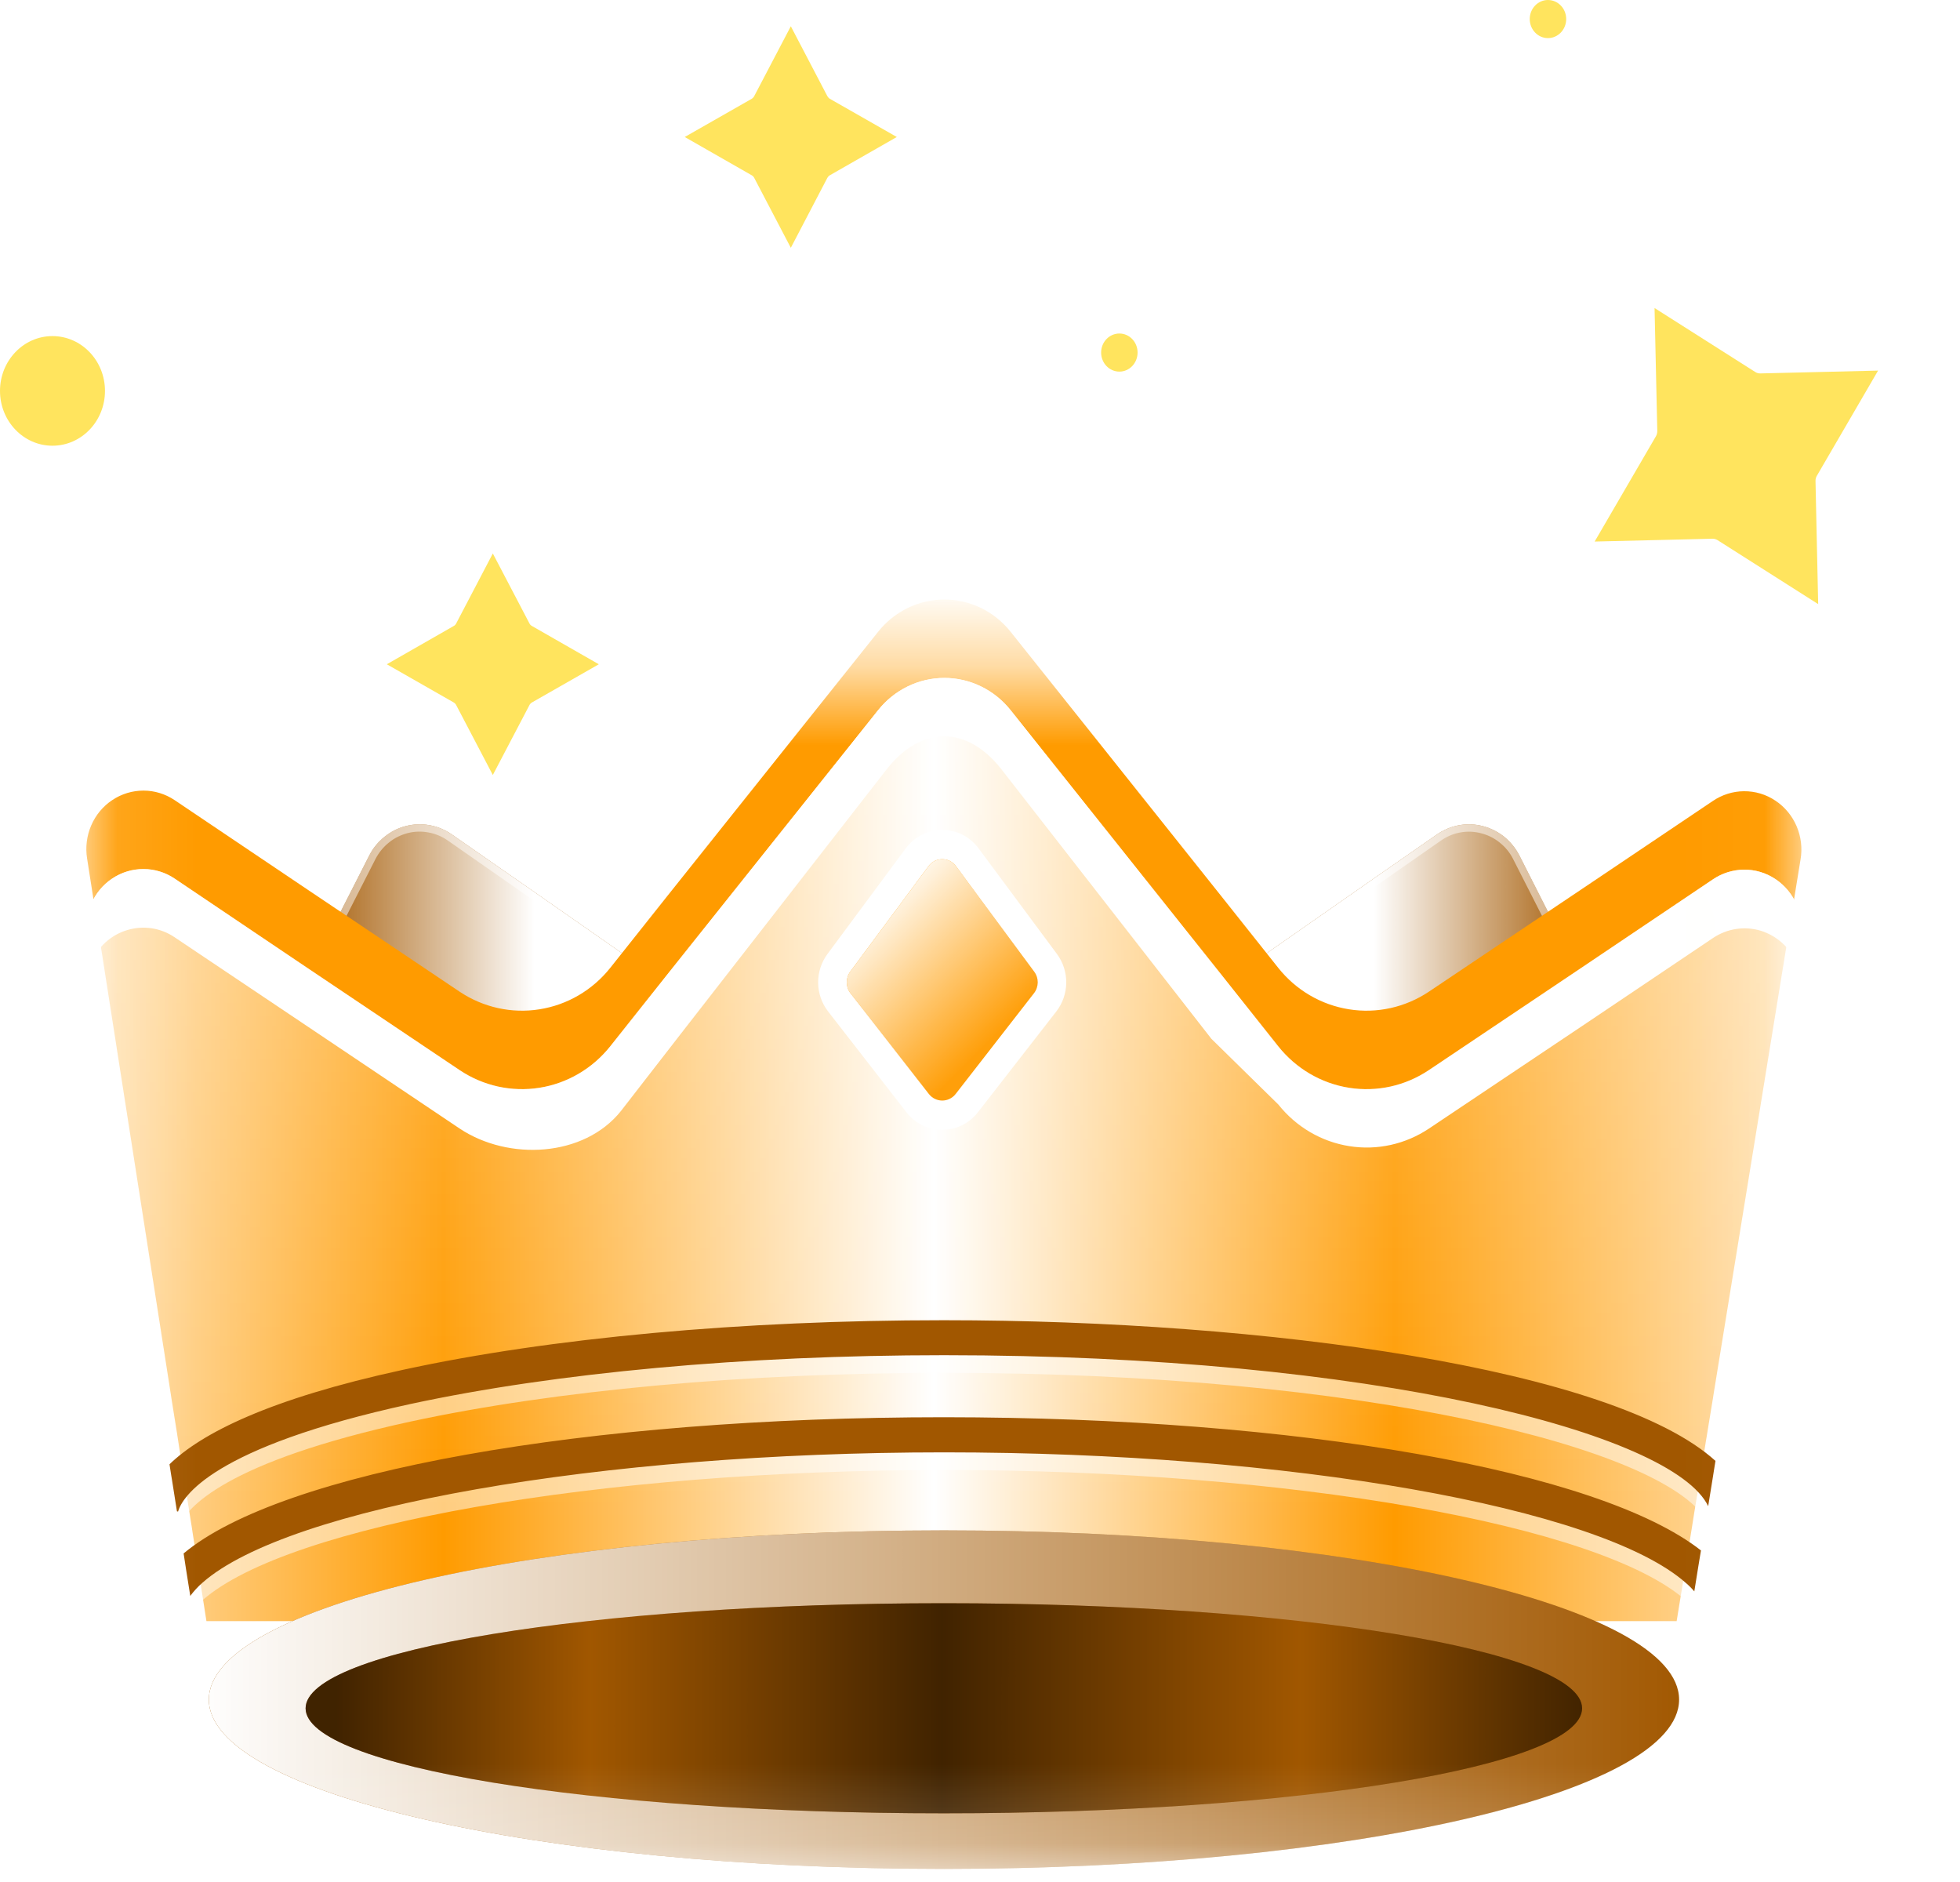 <svg width="25" height="24" viewBox="0 0 25 24" fill="none" xmlns="http://www.w3.org/2000/svg">
<g id="test 1">
<path id="Vector" d="M23.175 6.066C23.162 6.087 23.156 6.111 23.157 6.136L23.191 7.704L21.909 6.889C21.888 6.876 21.865 6.869 21.841 6.87L20.34 6.906L21.12 5.566C21.133 5.545 21.139 5.521 21.139 5.496L21.104 3.928L22.387 4.743C22.407 4.756 22.43 4.763 22.454 4.762L23.955 4.726L23.175 6.066Z" fill="#FFE45E"/>
<path id="Vector_2" d="M10.585 2.235C10.572 2.242 10.561 2.254 10.553 2.268L10.087 3.16L9.62 2.268C9.613 2.254 9.601 2.242 9.588 2.235L8.734 1.747L9.588 1.26C9.601 1.252 9.613 1.24 9.62 1.226L10.087 0.335L10.553 1.226C10.561 1.24 10.572 1.252 10.585 1.26L11.439 1.747L10.585 2.235Z" fill="#FFE45E"/>
<path id="Vector_3" d="M21.203 11.132C21.572 11.132 21.872 11.445 21.872 11.831C21.872 12.217 21.572 12.53 21.203 12.53C20.833 12.53 20.533 12.217 20.533 11.831C20.533 11.445 20.833 11.132 21.203 11.132Z" fill="#FFE45E"/>
<path id="Vector_4" d="M0.669 4.286C1.039 4.286 1.339 4.599 1.339 4.985C1.339 5.371 1.039 5.684 0.669 5.684C0.3 5.684 0 5.371 0 4.985C0 4.599 0.3 4.286 0.669 4.286Z" fill="#FFE45E"/>
<path id="Vector_5" d="M14.278 4.253C14.406 4.253 14.51 4.362 14.51 4.496C14.51 4.63 14.406 4.739 14.278 4.739C14.149 4.739 14.045 4.63 14.045 4.496C14.045 4.362 14.149 4.253 14.278 4.253Z" fill="#FFE45E"/>
<path id="Vector_6" d="M19.744 5.57303e-06C19.873 5.57303e-06 19.977 0.109 19.977 0.243C19.977 0.377 19.873 0.486 19.744 0.486C19.616 0.486 19.512 0.377 19.512 0.243C19.512 0.109 19.616 5.57303e-06 19.744 5.57303e-06Z" fill="#FFE45E"/>
<path id="Vector_7" d="M6.785 8.958C6.771 8.966 6.76 8.978 6.753 8.992L6.286 9.883L5.819 8.992C5.812 8.978 5.801 8.966 5.787 8.958L4.934 8.471L5.787 7.983C5.801 7.976 5.812 7.964 5.819 7.95L6.286 7.058L6.753 7.95C6.76 7.964 6.771 7.976 6.785 7.983L7.638 8.471L6.785 8.958Z" fill="#FFE45E"/>
<g id="Clip path group">
<mask id="mask0_1804_1183" style="mask-type:luminance" maskUnits="userSpaceOnUse" x="1" y="8" width="22" height="16">
<g id="1_svg__clip0_228_1191">
<path id="Vector_8" d="M22.977 8.645H1.102L1.102 23.833H22.977V8.645Z" fill="white"/>
</g>
</mask>
<g mask="url(#mask0_1804_1183)">
<g id="Group">
<path id="Vector_9" fill-rule="evenodd" clip-rule="evenodd" d="M7.789 13.478L8.516 12.562L5.764 10.642C5.679 10.583 5.583 10.542 5.482 10.524C5.381 10.505 5.278 10.509 5.178 10.534C5.078 10.559 4.985 10.606 4.905 10.671C4.824 10.735 4.757 10.817 4.71 10.91L3.916 12.467L3.925 12.483L5.866 13.782C6.167 13.984 6.53 14.064 6.885 14.008C7.24 13.952 7.562 13.763 7.789 13.478ZM16.303 13.478L15.576 12.562L18.328 10.642C18.413 10.583 18.509 10.543 18.609 10.524C18.71 10.506 18.814 10.509 18.913 10.535C19.012 10.56 19.105 10.607 19.186 10.671C19.266 10.736 19.332 10.817 19.38 10.91L20.171 12.467L20.162 12.482L18.225 13.782C17.925 13.983 17.562 14.064 17.207 14.008C16.852 13.951 16.53 13.763 16.303 13.478Z" fill="#A25700"/>
<g id="Vector_10" style="mix-blend-mode:soft-light">
<path fill-rule="evenodd" clip-rule="evenodd" d="M5.764 10.642C5.679 10.583 5.583 10.542 5.482 10.524C5.381 10.505 5.278 10.509 5.178 10.534C5.078 10.559 4.985 10.606 4.905 10.671C4.824 10.735 4.757 10.817 4.71 10.91L3.916 12.467L3.925 12.483L5.866 13.782C6.167 13.984 6.53 14.064 6.885 14.008C7.24 13.952 7.562 13.763 7.789 13.478L8.516 12.562L5.764 10.642ZM8.382 12.582L5.712 10.719C5.638 10.667 5.554 10.632 5.466 10.616C5.378 10.599 5.287 10.602 5.2 10.624C5.113 10.647 5.031 10.687 4.961 10.744C4.89 10.801 4.832 10.872 4.79 10.953C4.79 10.953 4.791 10.953 4.79 10.953L4.031 12.443L5.916 13.704C6.198 13.893 6.538 13.968 6.871 13.916C7.203 13.863 7.505 13.686 7.718 13.419L8.382 12.582ZM16.373 13.419L15.709 12.582L18.38 10.719C18.454 10.668 18.537 10.632 18.625 10.616C18.713 10.6 18.804 10.603 18.891 10.626C18.978 10.648 19.059 10.688 19.129 10.745C19.2 10.801 19.258 10.872 19.299 10.953C19.299 10.953 19.299 10.953 19.299 10.953L20.056 12.442L18.175 13.704C17.893 13.893 17.553 13.968 17.221 13.915C16.888 13.863 16.586 13.686 16.373 13.419ZM18.225 13.782C17.925 13.983 17.562 14.064 17.207 14.008C16.852 13.951 16.53 13.763 16.303 13.478L15.576 12.562L18.328 10.642C18.413 10.583 18.509 10.543 18.609 10.524C18.71 10.506 18.814 10.509 18.913 10.535C19.012 10.56 19.105 10.607 19.186 10.671C19.266 10.736 19.332 10.817 19.38 10.91L20.171 12.467L20.162 12.482L18.225 13.782Z" fill="white" fill-opacity="0.5"/>
</g>
<g id="Group_2" style="mix-blend-mode:soft-light">
<path id="Vector_11" fill-rule="evenodd" clip-rule="evenodd" d="M7.789 13.478L8.516 12.562L5.764 10.642C5.679 10.583 5.583 10.542 5.482 10.524C5.381 10.505 5.278 10.509 5.178 10.534C5.078 10.559 4.985 10.606 4.905 10.671C4.824 10.735 4.757 10.817 4.71 10.91L3.916 12.467L3.925 12.483L5.866 13.782C6.167 13.984 6.53 14.064 6.885 14.008C7.24 13.952 7.562 13.763 7.789 13.478ZM16.303 13.478L15.576 12.562L18.328 10.642C18.413 10.583 18.509 10.543 18.609 10.524C18.71 10.506 18.814 10.509 18.913 10.535C19.012 10.56 19.105 10.607 19.186 10.671C19.266 10.736 19.332 10.817 19.38 10.91L20.171 12.467L20.162 12.482L18.225 13.782C17.925 13.983 17.562 14.064 17.207 14.008C16.852 13.951 16.53 13.763 16.303 13.478Z" fill="url(#paint0_linear_1804_1183)"/>
</g>
<g id="Group_3" filter="url(#filter0_i_1804_1183)">
<path id="Vector_12" d="M22.966 11.961L21.881 18.63L21.86 18.759L21.85 18.824L21.787 19.207L21.769 19.32L21.759 19.378L21.696 19.771L21.674 19.903L21.663 19.97L21.61 20.293L21.59 20.419L21.58 20.483L21.404 21.562L21.386 21.673H2.633L2.547 21.122L2.456 20.541L2.447 20.479L2.427 20.356L2.373 20.01L2.362 19.944L2.341 19.809L2.285 19.456L2.277 19.403L2.257 19.272L2.192 18.867L2.182 18.802L2.162 18.672L1.111 11.949C1.088 11.806 1.106 11.659 1.163 11.527C1.22 11.394 1.313 11.282 1.432 11.203C1.55 11.124 1.689 11.082 1.83 11.082C1.972 11.082 2.11 11.125 2.228 11.204L3.925 12.346L5.862 13.646C6.163 13.847 6.526 13.928 6.881 13.871C7.236 13.815 7.558 13.627 7.785 13.341L8.512 12.426L11.201 9.056C11.303 8.928 11.432 8.824 11.578 8.753C11.724 8.682 11.884 8.645 12.046 8.645C12.207 8.645 12.367 8.682 12.513 8.753C12.659 8.824 12.788 8.928 12.89 9.056L15.576 12.426L16.303 13.341C16.53 13.627 16.852 13.815 17.207 13.871C17.562 13.928 17.925 13.847 18.226 13.646L20.173 12.34L21.845 11.216C21.963 11.135 22.102 11.091 22.244 11.09C22.387 11.089 22.526 11.13 22.645 11.21C22.765 11.289 22.859 11.403 22.916 11.536C22.973 11.67 22.991 11.818 22.966 11.961Z" fill="#FF9B00"/>
</g>
<g id="Group_4" style="mix-blend-mode:overlay">
<path id="Vector_13" d="M22.966 11.961L21.881 18.63L21.86 18.759L21.85 18.824L21.787 19.207L21.769 19.32L21.759 19.378L21.695 19.771L21.674 19.903L21.663 19.97L21.61 20.293L21.59 20.419L21.58 20.483L21.404 21.562L21.386 21.673H2.633L2.547 21.122L2.456 20.541L2.447 20.479L2.427 20.356L2.373 20.01L2.362 19.944L2.341 19.809L2.285 19.456L2.277 19.403L2.257 19.272L2.192 18.867L2.182 18.802L2.162 18.672L1.111 11.949C1.088 11.806 1.106 11.659 1.163 11.527C1.22 11.394 1.313 11.282 1.432 11.203C1.55 11.124 1.689 11.082 1.83 11.082C1.972 11.082 2.11 11.125 2.228 11.204L3.925 12.346L5.862 13.646C6.163 13.847 6.526 13.928 6.881 13.871C7.236 13.815 7.558 13.627 7.785 13.341L8.512 12.426L11.201 9.056C11.303 8.928 11.432 8.824 11.578 8.753C11.724 8.682 11.884 8.645 12.046 8.645C12.207 8.645 12.367 8.682 12.513 8.753C12.659 8.824 12.788 8.928 12.89 9.056L15.576 12.426L16.303 13.341C16.53 13.627 16.852 13.815 17.207 13.871C17.562 13.928 17.925 13.847 18.226 13.646L20.173 12.34L21.845 11.216C21.963 11.135 22.102 11.091 22.244 11.09C22.387 11.089 22.526 11.13 22.645 11.21C22.765 11.289 22.859 11.403 22.916 11.536C22.973 11.67 22.991 11.818 22.966 11.961Z" fill="url(#paint1_linear_1804_1183)"/>
</g>
<g id="Group_5" style="mix-blend-mode:overlay" opacity="0.3">
<path id="Vector_14" d="M22.966 11.961L21.881 18.63L21.86 18.759L21.85 18.824L21.787 19.207L21.769 19.32L21.759 19.378L21.695 19.771L21.674 19.903L21.663 19.97L21.61 20.293L21.59 20.419L21.58 20.483L21.404 21.562L21.386 21.673H2.633L2.547 21.122L2.456 20.541L2.447 20.479L2.427 20.356L2.373 20.01L2.362 19.944L2.341 19.809L2.285 19.456L2.277 19.403L2.257 19.272L2.192 18.867L2.182 18.802L2.162 18.672L1.111 11.949C1.088 11.806 1.106 11.659 1.163 11.527C1.22 11.394 1.313 11.282 1.432 11.203C1.55 11.124 1.689 11.082 1.83 11.082C1.972 11.082 2.11 11.125 2.228 11.204L3.925 12.346L5.862 13.646C6.163 13.847 6.526 13.928 6.881 13.871C7.236 13.815 7.558 13.627 7.785 13.341L8.512 12.426L11.201 9.056C11.303 8.928 11.432 8.824 11.578 8.753C11.724 8.682 11.884 8.645 12.046 8.645C12.207 8.645 12.367 8.682 12.513 8.753C12.659 8.824 12.788 8.928 12.89 9.056L15.576 12.426L16.303 13.341C16.53 13.627 16.852 13.815 17.207 13.871C17.562 13.928 17.925 13.847 18.226 13.646L20.173 12.34L21.845 11.216C21.963 11.135 22.102 11.091 22.244 11.09C22.387 11.089 22.526 11.13 22.645 11.21C22.765 11.289 22.859 11.403 22.916 11.536C22.973 11.67 22.991 11.818 22.966 11.961Z" fill="url(#paint2_linear_1804_1183)"/>
</g>
<g id="Group_6" style="mix-blend-mode:overlay">
<path id="Vector_15" d="M22.966 11.962L22.915 12.279C22.872 12.181 22.808 12.093 22.729 12.022C22.649 11.951 22.556 11.899 22.455 11.868C22.353 11.838 22.247 11.831 22.143 11.847C22.039 11.863 21.939 11.902 21.851 11.961L20.179 13.085L18.228 14.391C17.928 14.592 17.565 14.673 17.21 14.616C16.855 14.56 16.533 14.371 16.306 14.086L15.451 13.247L12.766 9.801C12.33 9.253 11.754 9.253 11.317 9.801L8.682 13.186L7.921 14.167C7.45 14.758 6.485 14.807 5.862 14.391L3.925 13.091L2.228 11.953C2.14 11.893 2.04 11.854 1.935 11.838C1.83 11.822 1.724 11.83 1.622 11.861C1.521 11.891 1.427 11.944 1.347 12.016C1.268 12.088 1.205 12.176 1.162 12.275L1.111 11.949C1.088 11.807 1.106 11.66 1.163 11.527C1.22 11.395 1.313 11.282 1.432 11.203C1.55 11.124 1.689 11.082 1.83 11.083C1.972 11.083 2.11 11.125 2.228 11.205L3.925 12.347L5.862 13.646C6.163 13.848 6.526 13.928 6.881 13.872C7.236 13.816 7.558 13.627 7.785 13.342L8.512 12.427L11.201 9.056C11.303 8.928 11.432 8.825 11.578 8.754C11.724 8.683 11.884 8.646 12.046 8.646C12.207 8.646 12.367 8.683 12.513 8.754C12.659 8.825 12.788 8.928 12.89 9.056L15.576 12.427L16.303 13.342C16.53 13.627 16.852 13.816 17.207 13.872C17.562 13.928 17.925 13.848 18.226 13.646L20.173 12.341L21.845 11.217C21.963 11.136 22.102 11.092 22.244 11.091C22.387 11.089 22.526 11.131 22.645 11.21C22.765 11.29 22.859 11.403 22.916 11.537C22.973 11.671 22.991 11.818 22.966 11.962Z" fill="white"/>
</g>
<g id="Group_7" style="mix-blend-mode:soft-light" opacity="0.5">
<path id="Vector_16" fill-rule="evenodd" clip-rule="evenodd" d="M21.788 19.208L21.851 18.826C20.51 17.665 16.12 17.06 12.042 17.06C9.471 17.06 7.022 17.284 5.146 17.691C3.465 18.056 2.611 18.484 2.193 18.868L2.258 19.274L2.278 19.405L2.286 19.458C2.382 19.233 2.861 18.644 5.238 18.128C7.085 17.73 9.5 17.507 12.044 17.507C17.407 17.507 21.202 18.466 21.761 19.38L21.77 19.321L21.788 19.208ZM21.611 20.294L21.664 19.971C20.335 18.966 16.523 18.298 12.044 18.295C7.505 18.295 3.651 18.981 2.373 20.006L2.427 20.353L2.447 20.475L2.456 20.538C2.496 20.49 2.539 20.446 2.585 20.405C3.678 19.445 7.656 18.746 12.044 18.746C16.432 18.746 20.41 19.442 21.504 20.41C21.531 20.433 21.557 20.458 21.581 20.484L21.591 20.42L21.611 20.294Z" fill="white"/>
</g>
<g id="Group_8" style="mix-blend-mode:hard-light">
<path id="Vector_17" fill-rule="evenodd" clip-rule="evenodd" d="M21.86 18.76L21.881 18.63C20.582 17.451 16.152 16.836 12.039 16.836C9.468 16.836 7.018 17.06 5.142 17.468C3.422 17.841 2.568 18.281 2.162 18.673L2.182 18.802L2.193 18.868L2.257 19.273L2.271 19.276C2.323 19.095 2.693 18.457 5.237 17.904C7.084 17.506 9.499 17.282 12.043 17.282C17.506 17.282 21.342 18.278 21.788 19.207L21.85 18.824L21.86 18.76ZM21.674 19.904L21.696 19.772C20.398 18.753 16.559 18.075 12.043 18.073C7.468 18.073 3.588 18.768 2.342 19.81L2.362 19.94L2.372 20.006L2.427 20.352C2.473 20.29 2.526 20.232 2.584 20.182C3.677 19.221 7.655 18.521 12.043 18.521C16.431 18.521 20.409 19.218 21.503 20.186C21.542 20.219 21.578 20.255 21.611 20.294L21.663 19.971L21.674 19.904Z" fill="#A15700"/>
</g>
<path id="Vector_18" d="M12.041 23.833C17.219 23.833 21.417 22.866 21.417 21.674C21.417 20.482 17.219 19.516 12.041 19.516C6.862 19.516 2.664 20.482 2.664 21.674C2.664 22.866 6.862 23.833 12.041 23.833Z" fill="#A15700"/>
<path id="Vector_19" style="mix-blend-mode:overlay" d="M12.041 23.833C17.219 23.833 21.417 22.866 21.417 21.674C21.417 20.482 17.219 19.516 12.041 19.516C6.862 19.516 2.664 20.482 2.664 21.674C2.664 22.866 6.862 23.833 12.041 23.833Z" fill="url(#paint3_linear_1804_1183)"/>
<path id="Vector_20" d="M12.039 23.124C16.535 23.124 20.18 22.524 20.18 21.785C20.18 21.045 16.535 20.445 12.039 20.445C7.543 20.445 3.898 21.045 3.898 21.785C3.898 22.524 7.543 23.124 12.039 23.124Z" fill="#A15700"/>
<path id="Vector_21" style="mix-blend-mode:soft-light" d="M12.039 23.124C16.535 23.124 20.18 22.524 20.18 21.785C20.18 21.045 16.535 20.445 12.039 20.445C7.543 20.445 3.898 21.045 3.898 21.785C3.898 22.524 7.543 23.124 12.039 23.124Z" fill="url(#paint4_linear_1804_1183)" fill-opacity="0.6"/>
<g id="Group_9" style="mix-blend-mode:overlay">
<g id="Vector_22" style="mix-blend-mode:soft-light">
<path fill-rule="evenodd" clip-rule="evenodd" d="M10.555 12.165L11.553 10.819C11.787 10.505 12.249 10.505 12.482 10.819L13.481 12.165C13.643 12.383 13.639 12.685 13.473 12.899L12.474 14.183C12.241 14.483 11.795 14.483 11.561 14.183L10.563 12.899C10.396 12.685 10.393 12.383 10.555 12.165ZM10.845 12.391L11.844 11.045C11.931 10.927 12.104 10.927 12.192 11.045L13.191 12.391C13.251 12.473 13.25 12.586 13.188 12.666L12.189 13.951C12.101 14.063 11.934 14.063 11.847 13.951L10.848 12.666C10.785 12.586 10.784 12.473 10.845 12.391Z" fill="white"/>
</g>
</g>
<path id="Vector_23" d="M11.844 11.045L10.845 12.391C10.785 12.472 10.786 12.586 10.848 12.666L11.847 13.95C11.935 14.063 12.102 14.063 12.19 13.95L13.188 12.666C13.251 12.586 13.252 12.472 13.191 12.391L12.193 11.045C12.105 10.927 11.932 10.927 11.844 11.045Z" fill="#FF9F0A"/>
<g id="Group_10" style="mix-blend-mode:overlay">
<path id="Vector_24" d="M11.844 11.045L10.845 12.391C10.785 12.472 10.786 12.586 10.848 12.666L11.847 13.95C11.935 14.063 12.102 14.063 12.19 13.95L13.188 12.666C13.251 12.586 13.252 12.472 13.191 12.391L12.193 11.045C12.105 10.927 11.932 10.927 11.844 11.045Z" fill="url(#paint5_linear_1804_1183)"/>
</g>
</g>
</g>
</g>
</g>
<defs>
<filter id="filter0_i_1804_1183" x="1.102" y="7.645" width="21.875" height="14.028" filterUnits="userSpaceOnUse" color-interpolation-filters="sRGB">
<feFlood flood-opacity="0" result="BackgroundImageFix"/>
<feBlend mode="normal" in="SourceGraphic" in2="BackgroundImageFix" result="shape"/>
<feColorMatrix in="SourceAlpha" type="matrix" values="0 0 0 0 0 0 0 0 0 0 0 0 0 0 0 0 0 0 127 0" result="hardAlpha"/>
<feOffset dy="-1"/>
<feGaussianBlur stdDeviation="1"/>
<feComposite in2="hardAlpha" operator="arithmetic" k2="-1" k3="1"/>
<feColorMatrix type="matrix" values="0 0 0 0 1 0 0 0 0 1 0 0 0 0 1 0 0 0 1 0"/>
<feBlend mode="overlay" in2="shape" result="effect1_innerShadow_1804_1183"/>
</filter>
<linearGradient id="paint0_linear_1804_1183" x1="3.836" y1="10.648" x2="20.242" y2="10.648" gradientUnits="userSpaceOnUse">
<stop stop-color="white" stop-opacity="0"/>
<stop offset="0.182" stop-color="white"/>
<stop offset="0.834" stop-color="white"/>
<stop offset="1" stop-color="white" stop-opacity="0"/>
</linearGradient>
<linearGradient id="paint1_linear_1804_1183" x1="-0.721" y1="15.179" x2="24.8" y2="15.179" gradientUnits="userSpaceOnUse">
<stop stop-color="white"/>
<stop offset="0.25" stop-color="white" stop-opacity="0"/>
<stop offset="0.495" stop-color="white"/>
<stop offset="0.725" stop-color="white" stop-opacity="0"/>
<stop offset="1" stop-color="white"/>
</linearGradient>
<linearGradient id="paint2_linear_1804_1183" x1="12.04" y1="8.645" x2="12.04" y2="19.379" gradientUnits="userSpaceOnUse">
<stop stop-color="white"/>
<stop offset="1" stop-color="white" stop-opacity="0"/>
</linearGradient>
<linearGradient id="paint3_linear_1804_1183" x1="2.47" y1="22.178" x2="21.611" y2="22.178" gradientUnits="userSpaceOnUse">
<stop stop-color="white"/>
<stop offset="1" stop-color="white" stop-opacity="0"/>
</linearGradient>
<linearGradient id="paint4_linear_1804_1183" x1="4.292" y1="22.179" x2="20.242" y2="22.179" gradientUnits="userSpaceOnUse">
<stop/>
<stop offset="0.203" stop-opacity="0"/>
<stop offset="0.484"/>
<stop offset="0.771" stop-opacity="0"/>
<stop offset="1"/>
</linearGradient>
<linearGradient id="paint5_linear_1804_1183" x1="11.253" y1="11.296" x2="12.933" y2="12.973" gradientUnits="userSpaceOnUse">
<stop stop-color="white"/>
<stop offset="1" stop-color="white" stop-opacity="0"/>
</linearGradient>
</defs>
</svg>
